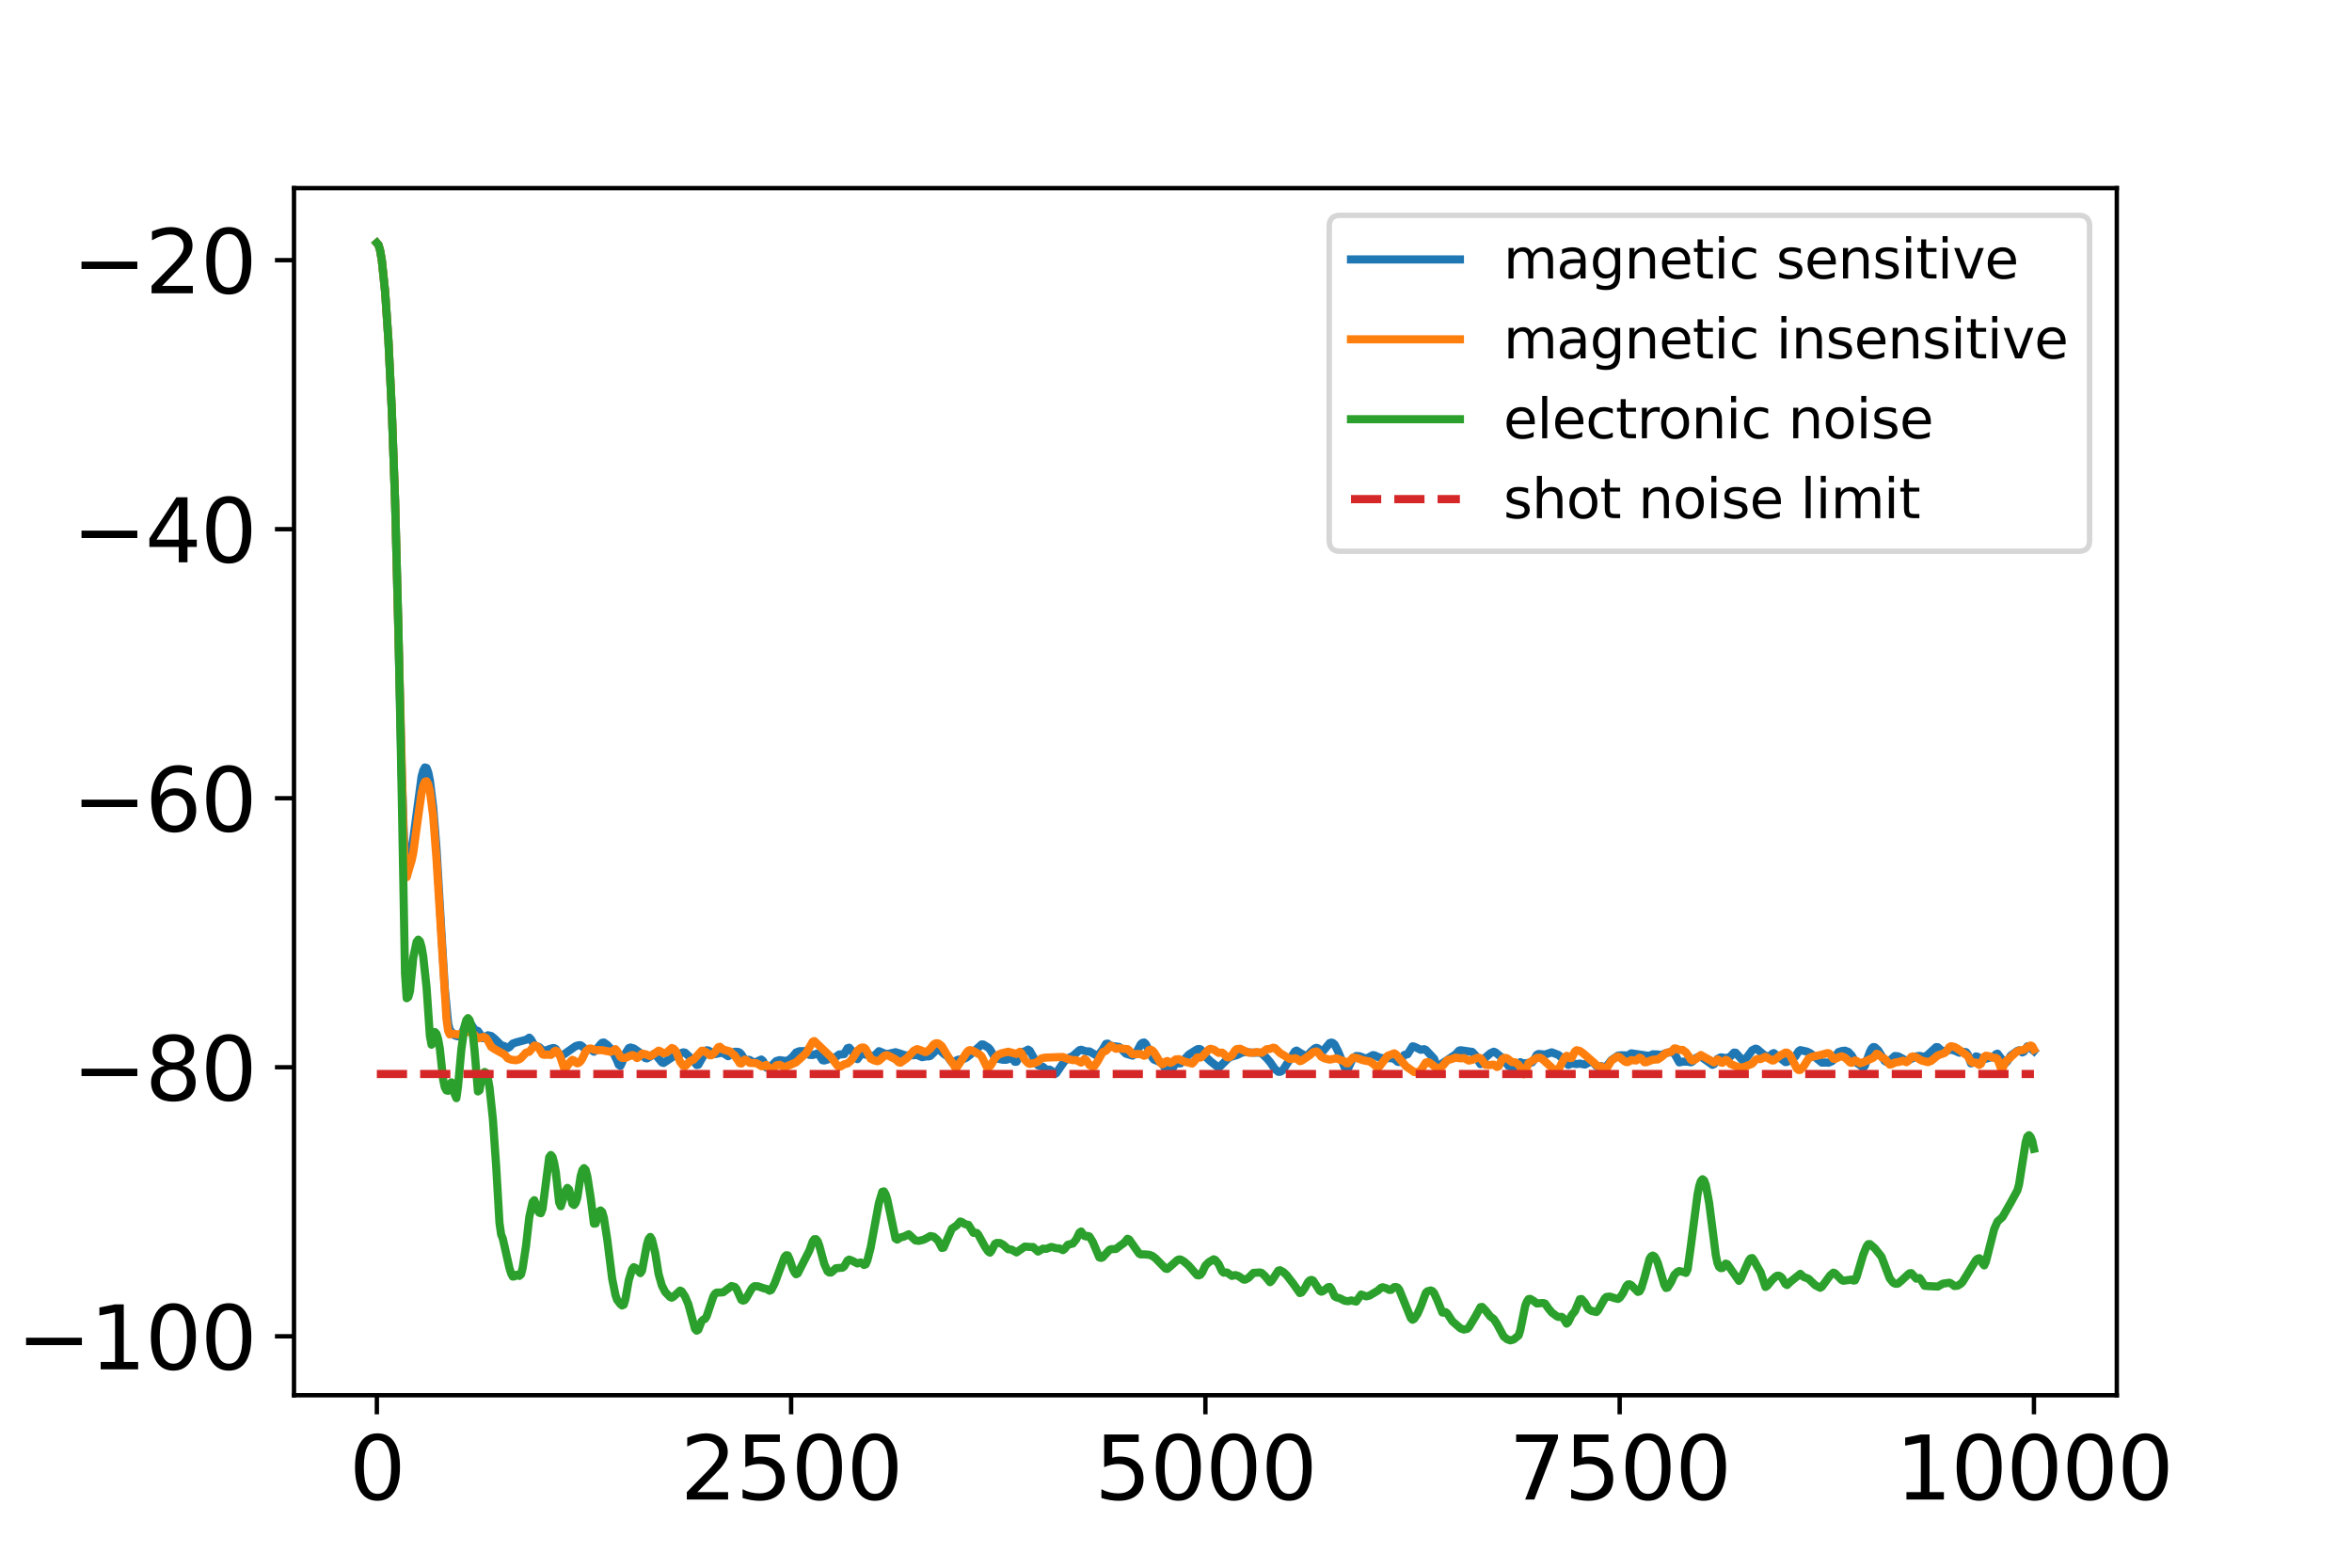 <?xml version="1.0" encoding="utf-8" standalone="no"?>
<!DOCTYPE svg PUBLIC "-//W3C//DTD SVG 1.1//EN"
  "http://www.w3.org/Graphics/SVG/1.1/DTD/svg11.dtd">
<svg xmlns:xlink="http://www.w3.org/1999/xlink" width="432pt" height="288pt" viewBox="0 0 432 288" xmlns="http://www.w3.org/2000/svg" version="1.1">
 <defs>
  <style type="text/css">*{stroke-linejoin: round; stroke-linecap: butt}</style>
 </defs>
 <g id="figure_1">
  <g id="patch_1">
   <path d="M 0 288 
L 432 288 
L 432 0 
L 0 0 
z
" style="fill: #ffffff"/>
  </g>
  <g id="axes_1">
   <g id="patch_2">
    <path d="M 54 256.32 
L 388.8 256.32 
L 388.8 34.56 
L 54 34.56 
z
" style="fill: #ffffff"/>
   </g>
   <g id="matplotlib.axis_1">
    <g id="xtick_1">
     <g id="line2d_1">
      <defs>
       <path id="mc8f19f4b83" d="M 0 0 
L 0 3.5 
" style="stroke: #000000; stroke-width: 0.8"/>
      </defs>
      <g>
       <use xlink:href="#mc8f19f4b83" x="69.218" y="256.32" style="stroke: #000000; stroke-width: 0.8"/>
      </g>
     </g>
     <g id="text_1">
      <!-- 0 -->
      <g transform="translate(64.128 275.478)scale(0.16 -0.16)">
       <defs>
        <path id="DejaVuSans-30" d="M 2034 4250 
Q 1547 4250 1301 3770 
Q 1056 3291 1056 2328 
Q 1056 1369 1301 889 
Q 1547 409 2034 409 
Q 2525 409 2770 889 
Q 3016 1369 3016 2328 
Q 3016 3291 2770 3770 
Q 2525 4250 2034 4250 
z
M 2034 4750 
Q 2819 4750 3233 4129 
Q 3647 3509 3647 2328 
Q 3647 1150 3233 529 
Q 2819 -91 2034 -91 
Q 1250 -91 836 529 
Q 422 1150 422 2328 
Q 422 3509 836 4129 
Q 1250 4750 2034 4750 
z
" transform="scale(0.016)"/>
       </defs>
       <use xlink:href="#DejaVuSans-30"/>
      </g>
     </g>
    </g>
    <g id="xtick_2">
     <g id="line2d_2">
      <g>
       <use xlink:href="#mc8f19f4b83" x="145.309" y="256.32" style="stroke: #000000; stroke-width: 0.8"/>
      </g>
     </g>
     <g id="text_2">
      <!-- 2500 -->
      <g transform="translate(124.949 275.478)scale(0.16 -0.16)">
       <defs>
        <path id="DejaVuSans-32" d="M 1228 531 
L 3431 531 
L 3431 0 
L 469 0 
L 469 531 
Q 828 903 1448 1529 
Q 2069 2156 2228 2338 
Q 2531 2678 2651 2914 
Q 2772 3150 2772 3378 
Q 2772 3750 2511 3984 
Q 2250 4219 1831 4219 
Q 1534 4219 1204 4116 
Q 875 4013 500 3803 
L 500 4441 
Q 881 4594 1212 4672 
Q 1544 4750 1819 4750 
Q 2544 4750 2975 4387 
Q 3406 4025 3406 3419 
Q 3406 3131 3298 2873 
Q 3191 2616 2906 2266 
Q 2828 2175 2409 1742 
Q 1991 1309 1228 531 
z
" transform="scale(0.016)"/>
        <path id="DejaVuSans-35" d="M 691 4666 
L 3169 4666 
L 3169 4134 
L 1269 4134 
L 1269 2991 
Q 1406 3038 1543 3061 
Q 1681 3084 1819 3084 
Q 2600 3084 3056 2656 
Q 3513 2228 3513 1497 
Q 3513 744 3044 326 
Q 2575 -91 1722 -91 
Q 1428 -91 1123 -41 
Q 819 9 494 109 
L 494 744 
Q 775 591 1075 516 
Q 1375 441 1709 441 
Q 2250 441 2565 725 
Q 2881 1009 2881 1497 
Q 2881 1984 2565 2268 
Q 2250 2553 1709 2553 
Q 1456 2553 1204 2497 
Q 953 2441 691 2322 
L 691 4666 
z
" transform="scale(0.016)"/>
       </defs>
       <use xlink:href="#DejaVuSans-32"/>
       <use xlink:href="#DejaVuSans-35" x="63.623"/>
       <use xlink:href="#DejaVuSans-30" x="127.246"/>
       <use xlink:href="#DejaVuSans-30" x="190.869"/>
      </g>
     </g>
    </g>
    <g id="xtick_3">
     <g id="line2d_3">
      <g>
       <use xlink:href="#mc8f19f4b83" x="221.4" y="256.32" style="stroke: #000000; stroke-width: 0.8"/>
      </g>
     </g>
     <g id="text_3">
      <!-- 5000 -->
      <g transform="translate(201.04 275.478)scale(0.16 -0.16)">
       <use xlink:href="#DejaVuSans-35"/>
       <use xlink:href="#DejaVuSans-30" x="63.623"/>
       <use xlink:href="#DejaVuSans-30" x="127.246"/>
       <use xlink:href="#DejaVuSans-30" x="190.869"/>
      </g>
     </g>
    </g>
    <g id="xtick_4">
     <g id="line2d_4">
      <g>
       <use xlink:href="#mc8f19f4b83" x="297.491" y="256.32" style="stroke: #000000; stroke-width: 0.8"/>
      </g>
     </g>
     <g id="text_4">
      <!-- 7500 -->
      <g transform="translate(277.131 275.478)scale(0.16 -0.16)">
       <defs>
        <path id="DejaVuSans-37" d="M 525 4666 
L 3525 4666 
L 3525 4397 
L 1831 0 
L 1172 0 
L 2766 4134 
L 525 4134 
L 525 4666 
z
" transform="scale(0.016)"/>
       </defs>
       <use xlink:href="#DejaVuSans-37"/>
       <use xlink:href="#DejaVuSans-35" x="63.623"/>
       <use xlink:href="#DejaVuSans-30" x="127.246"/>
       <use xlink:href="#DejaVuSans-30" x="190.869"/>
      </g>
     </g>
    </g>
    <g id="xtick_5">
     <g id="line2d_5">
      <g>
       <use xlink:href="#mc8f19f4b83" x="373.582" y="256.32" style="stroke: #000000; stroke-width: 0.8"/>
      </g>
     </g>
     <g id="text_5">
      <!-- 10000 -->
      <g transform="translate(348.132 275.478)scale(0.16 -0.16)">
       <defs>
        <path id="DejaVuSans-31" d="M 794 531 
L 1825 531 
L 1825 4091 
L 703 3866 
L 703 4441 
L 1819 4666 
L 2450 4666 
L 2450 531 
L 3481 531 
L 3481 0 
L 794 0 
L 794 531 
z
" transform="scale(0.016)"/>
       </defs>
       <use xlink:href="#DejaVuSans-31"/>
       <use xlink:href="#DejaVuSans-30" x="63.623"/>
       <use xlink:href="#DejaVuSans-30" x="127.246"/>
       <use xlink:href="#DejaVuSans-30" x="190.869"/>
       <use xlink:href="#DejaVuSans-30" x="254.492"/>
      </g>
     </g>
    </g>
   </g>
   <g id="matplotlib.axis_2">
    <g id="ytick_1">
     <g id="line2d_6">
      <defs>
       <path id="m1d56a34b18" d="M 0 0 
L -3.5 0 
" style="stroke: #000000; stroke-width: 0.8"/>
      </defs>
      <g>
       <use xlink:href="#m1d56a34b18" x="54" y="245.489" style="stroke: #000000; stroke-width: 0.8"/>
      </g>
     </g>
     <g id="text_6">
      <!-- −100 -->
      <g transform="translate(3.053 251.568)scale(0.16 -0.16)">
       <defs>
        <path id="DejaVuSans-2212" d="M 678 2272 
L 4684 2272 
L 4684 1741 
L 678 1741 
L 678 2272 
z
" transform="scale(0.016)"/>
       </defs>
       <use xlink:href="#DejaVuSans-2212"/>
       <use xlink:href="#DejaVuSans-31" x="83.789"/>
       <use xlink:href="#DejaVuSans-30" x="147.412"/>
       <use xlink:href="#DejaVuSans-30" x="211.035"/>
      </g>
     </g>
    </g>
    <g id="ytick_2">
     <g id="line2d_7">
      <g>
       <use xlink:href="#m1d56a34b18" x="54" y="196.066" style="stroke: #000000; stroke-width: 0.8"/>
      </g>
     </g>
     <g id="text_7">
      <!-- −80 -->
      <g transform="translate(13.232 202.145)scale(0.16 -0.16)">
       <defs>
        <path id="DejaVuSans-38" d="M 2034 2216 
Q 1584 2216 1326 1975 
Q 1069 1734 1069 1313 
Q 1069 891 1326 650 
Q 1584 409 2034 409 
Q 2484 409 2743 651 
Q 3003 894 3003 1313 
Q 3003 1734 2745 1975 
Q 2488 2216 2034 2216 
z
M 1403 2484 
Q 997 2584 770 2862 
Q 544 3141 544 3541 
Q 544 4100 942 4425 
Q 1341 4750 2034 4750 
Q 2731 4750 3128 4425 
Q 3525 4100 3525 3541 
Q 3525 3141 3298 2862 
Q 3072 2584 2669 2484 
Q 3125 2378 3379 2068 
Q 3634 1759 3634 1313 
Q 3634 634 3220 271 
Q 2806 -91 2034 -91 
Q 1263 -91 848 271 
Q 434 634 434 1313 
Q 434 1759 690 2068 
Q 947 2378 1403 2484 
z
M 1172 3481 
Q 1172 3119 1398 2916 
Q 1625 2713 2034 2713 
Q 2441 2713 2670 2916 
Q 2900 3119 2900 3481 
Q 2900 3844 2670 4047 
Q 2441 4250 2034 4250 
Q 1625 4250 1398 4047 
Q 1172 3844 1172 3481 
z
" transform="scale(0.016)"/>
       </defs>
       <use xlink:href="#DejaVuSans-2212"/>
       <use xlink:href="#DejaVuSans-38" x="83.789"/>
       <use xlink:href="#DejaVuSans-30" x="147.412"/>
      </g>
     </g>
    </g>
    <g id="ytick_3">
     <g id="line2d_8">
      <g>
       <use xlink:href="#m1d56a34b18" x="54" y="146.642" style="stroke: #000000; stroke-width: 0.8"/>
      </g>
     </g>
     <g id="text_8">
      <!-- −60 -->
      <g transform="translate(13.232 152.721)scale(0.16 -0.16)">
       <defs>
        <path id="DejaVuSans-36" d="M 2113 2584 
Q 1688 2584 1439 2293 
Q 1191 2003 1191 1497 
Q 1191 994 1439 701 
Q 1688 409 2113 409 
Q 2538 409 2786 701 
Q 3034 994 3034 1497 
Q 3034 2003 2786 2293 
Q 2538 2584 2113 2584 
z
M 3366 4563 
L 3366 3988 
Q 3128 4100 2886 4159 
Q 2644 4219 2406 4219 
Q 1781 4219 1451 3797 
Q 1122 3375 1075 2522 
Q 1259 2794 1537 2939 
Q 1816 3084 2150 3084 
Q 2853 3084 3261 2657 
Q 3669 2231 3669 1497 
Q 3669 778 3244 343 
Q 2819 -91 2113 -91 
Q 1303 -91 875 529 
Q 447 1150 447 2328 
Q 447 3434 972 4092 
Q 1497 4750 2381 4750 
Q 2619 4750 2861 4703 
Q 3103 4656 3366 4563 
z
" transform="scale(0.016)"/>
       </defs>
       <use xlink:href="#DejaVuSans-2212"/>
       <use xlink:href="#DejaVuSans-36" x="83.789"/>
       <use xlink:href="#DejaVuSans-30" x="147.412"/>
      </g>
     </g>
    </g>
    <g id="ytick_4">
     <g id="line2d_9">
      <g>
       <use xlink:href="#m1d56a34b18" x="54" y="97.219" style="stroke: #000000; stroke-width: 0.8"/>
      </g>
     </g>
     <g id="text_9">
      <!-- −40 -->
      <g transform="translate(13.232 103.297)scale(0.16 -0.16)">
       <defs>
        <path id="DejaVuSans-34" d="M 2419 4116 
L 825 1625 
L 2419 1625 
L 2419 4116 
z
M 2253 4666 
L 3047 4666 
L 3047 1625 
L 3713 1625 
L 3713 1100 
L 3047 1100 
L 3047 0 
L 2419 0 
L 2419 1100 
L 313 1100 
L 313 1709 
L 2253 4666 
z
" transform="scale(0.016)"/>
       </defs>
       <use xlink:href="#DejaVuSans-2212"/>
       <use xlink:href="#DejaVuSans-34" x="83.789"/>
       <use xlink:href="#DejaVuSans-30" x="147.412"/>
      </g>
     </g>
    </g>
    <g id="ytick_5">
     <g id="line2d_10">
      <g>
       <use xlink:href="#m1d56a34b18" x="54" y="47.795" style="stroke: #000000; stroke-width: 0.8"/>
      </g>
     </g>
     <g id="text_10">
      <!-- −20 -->
      <g transform="translate(13.232 53.874)scale(0.16 -0.16)">
       <use xlink:href="#DejaVuSans-2212"/>
       <use xlink:href="#DejaVuSans-32" x="83.789"/>
       <use xlink:href="#DejaVuSans-30" x="147.412"/>
      </g>
     </g>
    </g>
   </g>
   <g id="line2d_11">
    <path d="M 69.218 44.64 
L 69.523 44.994 
L 69.827 46.057 
L 70.131 47.83 
L 70.74 53.632 
L 71.349 62.634 
L 71.957 75.195 
L 72.566 92.004 
L 73.175 116.365 
L 73.784 141.951 
L 74.392 159.609 
L 74.697 160.927 
L 75.914 154.073 
L 77.436 142.649 
L 77.74 141.548 
L 78.045 140.989 
L 78.349 141.088 
L 78.653 141.879 
L 78.958 143.351 
L 79.567 148.327 
L 80.175 155.906 
L 81.088 171.483 
L 81.697 181.539 
L 82.306 187.99 
L 82.61 189.212 
L 83.523 190.218 
L 84.132 190.391 
L 84.436 190.361 
L 84.741 190.028 
L 85.654 188.01 
L 85.958 187.736 
L 86.263 187.749 
L 87.176 189.179 
L 87.784 189.408 
L 88.697 190.719 
L 89.611 190.19 
L 90.219 190.322 
L 90.828 190.804 
L 92.045 192.015 
L 92.654 192.197 
L 93.263 192.528 
L 93.567 192.366 
L 94.176 191.719 
L 94.785 191.501 
L 96.611 191.023 
L 97.22 190.63 
L 97.524 190.952 
L 98.133 192.028 
L 99.046 192.366 
L 99.655 192.937 
L 100.263 192.982 
L 100.872 192.75 
L 101.481 192.553 
L 101.785 192.549 
L 102.089 192.721 
L 102.698 193.734 
L 103.003 193.918 
L 103.611 193.682 
L 104.524 193.026 
L 105.742 192.177 
L 106.351 192.008 
L 106.655 192.035 
L 106.959 192.233 
L 107.568 192.887 
L 108.481 192.801 
L 109.09 193.204 
L 109.394 193.008 
L 110.307 191.846 
L 110.612 191.564 
L 110.916 191.526 
L 111.525 191.96 
L 112.133 192.615 
L 112.742 193.582 
L 113.351 194.863 
L 113.655 195.621 
L 113.96 195.808 
L 114.264 195.158 
L 114.873 193.558 
L 115.481 192.559 
L 115.786 192.437 
L 116.395 192.603 
L 117.916 193.645 
L 118.525 194.374 
L 118.829 194.442 
L 119.438 194.108 
L 120.047 193.644 
L 120.351 193.701 
L 121.569 195.172 
L 121.873 195.281 
L 123.699 194.064 
L 124.308 193.881 
L 125.221 193.424 
L 125.525 193.329 
L 125.83 193.392 
L 127.352 194.827 
L 127.96 195.646 
L 128.265 195.602 
L 128.873 194.538 
L 129.787 192.949 
L 130.091 192.987 
L 131.308 193.657 
L 132.526 193.399 
L 132.83 193.46 
L 133.743 194.032 
L 134.961 193.223 
L 135.569 193.243 
L 135.874 193.392 
L 136.178 193.716 
L 136.787 194.699 
L 137.091 194.78 
L 137.396 194.693 
L 137.7 194.726 
L 138.309 195.13 
L 138.917 195.087 
L 139.526 194.788 
L 139.831 194.649 
L 140.135 194.9 
L 140.744 196.121 
L 141.048 196.214 
L 141.657 195.843 
L 142.57 194.935 
L 143.179 194.761 
L 144.396 194.923 
L 145.005 194.649 
L 145.613 194.1 
L 146.222 193.355 
L 146.831 193.118 
L 147.744 193.099 
L 148.048 193.255 
L 148.657 193.784 
L 149.266 193.82 
L 150.179 193.525 
L 150.483 193.835 
L 151.092 194.777 
L 151.396 194.82 
L 153.527 194.173 
L 154.136 193.725 
L 155.049 193.653 
L 155.657 192.568 
L 155.962 192.473 
L 156.571 193.152 
L 157.179 194.396 
L 157.484 194.572 
L 158.092 193.716 
L 158.397 193.631 
L 159.31 193.81 
L 159.919 193.898 
L 160.223 194.034 
L 160.527 194.039 
L 161.44 193.113 
L 162.658 193.62 
L 163.267 193.583 
L 164.484 193.306 
L 165.397 193.586 
L 166.31 193.887 
L 167.832 193.852 
L 168.441 193.806 
L 169.354 194.211 
L 170.267 194.044 
L 170.571 194.075 
L 170.876 193.979 
L 172.093 192.808 
L 172.397 192.746 
L 173.615 193.818 
L 173.919 193.911 
L 174.832 195.164 
L 176.05 194.67 
L 176.963 194.552 
L 177.572 194.259 
L 178.485 193.521 
L 180.311 191.872 
L 180.615 191.897 
L 181.528 192.461 
L 181.833 192.772 
L 182.746 194.314 
L 183.355 194.515 
L 184.268 194.694 
L 184.876 194.681 
L 185.789 194.345 
L 186.094 194.627 
L 186.398 195.062 
L 186.703 195.046 
L 187.616 193.271 
L 188.224 193.164 
L 188.833 192.824 
L 189.137 193.025 
L 190.659 195.71 
L 191.572 195.993 
L 192.181 196.547 
L 192.79 196.509 
L 193.094 196.677 
L 193.703 197.324 
L 194.007 197.155 
L 194.92 195.805 
L 195.529 194.939 
L 196.138 194.416 
L 197.051 193.994 
L 198.268 192.93 
L 198.573 192.848 
L 199.486 193.148 
L 200.095 193.156 
L 201.312 193.855 
L 201.616 193.851 
L 201.921 193.625 
L 202.529 192.822 
L 203.138 191.778 
L 203.443 191.717 
L 204.051 192.13 
L 204.964 192.253 
L 205.573 192.337 
L 206.791 193.559 
L 208.008 193.931 
L 208.312 193.756 
L 208.921 192.999 
L 209.53 191.834 
L 209.834 191.577 
L 210.139 191.52 
L 210.443 191.787 
L 211.66 194.303 
L 211.965 194.658 
L 212.878 195.032 
L 213.182 195.149 
L 213.487 195.39 
L 214.4 196.911 
L 214.704 196.934 
L 215.008 196.758 
L 215.313 196.344 
L 215.921 195.336 
L 216.835 195.351 
L 217.748 194.397 
L 218.356 193.739 
L 219.878 192.776 
L 220.183 192.708 
L 220.487 192.764 
L 220.791 193.059 
L 221.4 194.086 
L 222.313 194.948 
L 223.835 196.16 
L 224.444 195.564 
L 225.661 194.355 
L 226.27 194.093 
L 227.183 193.835 
L 228.096 193.39 
L 228.705 193.252 
L 229.922 193.378 
L 231.14 193.387 
L 231.444 193.391 
L 231.748 193.517 
L 232.661 194.393 
L 233.27 195.1 
L 234.183 196.416 
L 234.792 196.897 
L 235.096 196.908 
L 235.401 196.774 
L 235.705 196.493 
L 237.836 193.157 
L 238.14 193 
L 238.749 193.393 
L 239.662 193.925 
L 240.271 193.769 
L 240.879 193.131 
L 241.488 192.605 
L 241.792 192.495 
L 242.097 192.599 
L 242.705 193.25 
L 243.01 193.096 
L 244.227 191.624 
L 244.532 191.534 
L 244.836 191.622 
L 245.14 191.901 
L 245.749 193.1 
L 246.967 196.059 
L 247.271 196.448 
L 247.575 196.38 
L 248.488 194.378 
L 249.097 194 
L 249.706 194.038 
L 250.923 194.489 
L 251.836 194.012 
L 252.141 193.844 
L 252.445 193.866 
L 253.358 194.287 
L 253.967 194.399 
L 255.793 194.399 
L 256.402 194.777 
L 256.706 195.065 
L 257.011 195.097 
L 257.924 193.807 
L 258.532 193.674 
L 259.445 192.223 
L 259.75 192.271 
L 260.967 192.864 
L 261.576 192.741 
L 261.88 192.869 
L 263.402 194.492 
L 264.011 196.205 
L 264.315 196.232 
L 264.924 195.346 
L 267.359 193.706 
L 267.968 193.033 
L 268.272 192.941 
L 270.403 193.246 
L 271.011 193.888 
L 271.62 195.015 
L 271.924 195.49 
L 272.229 195.337 
L 272.837 194.275 
L 273.751 193.496 
L 274.359 193.215 
L 274.664 193.33 
L 275.881 194.316 
L 277.099 195.852 
L 278.012 196.134 
L 278.316 196.086 
L 279.229 195.132 
L 279.838 195.367 
L 281.36 195.192 
L 281.664 194.874 
L 282.273 193.784 
L 282.577 193.63 
L 283.49 193.705 
L 283.795 193.735 
L 285.012 193.324 
L 286.229 193.792 
L 286.838 194.313 
L 288.056 195.632 
L 288.664 195.37 
L 289.577 195.474 
L 290.186 195.392 
L 291.099 195.572 
L 292.012 195.101 
L 292.317 195.08 
L 292.621 195.191 
L 293.23 195.855 
L 293.534 195.961 
L 294.143 195.862 
L 294.752 196.08 
L 295.056 195.93 
L 295.969 194.756 
L 297.187 193.927 
L 297.795 193.863 
L 299.013 193.901 
L 299.621 193.51 
L 300.23 193.599 
L 301.448 193.777 
L 302.361 193.914 
L 302.969 193.965 
L 303.578 193.69 
L 304.491 193.714 
L 305.1 193.834 
L 305.709 193.576 
L 306.317 193.355 
L 306.926 193.32 
L 307.231 193.352 
L 307.535 193.539 
L 308.448 195.177 
L 309.057 195.038 
L 309.97 195.038 
L 310.579 195.154 
L 310.883 195.009 
L 311.492 194.371 
L 312.1 194.082 
L 312.405 194.101 
L 313.318 194.753 
L 314.535 195.625 
L 314.84 195.472 
L 315.448 194.539 
L 316.057 194.245 
L 316.666 194.32 
L 316.97 194.404 
L 317.579 194.233 
L 317.883 194.043 
L 318.492 193.371 
L 318.796 193.396 
L 320.014 194.757 
L 320.318 194.797 
L 320.927 194.155 
L 321.84 192.943 
L 322.449 192.644 
L 322.753 192.734 
L 323.971 193.775 
L 324.579 194.06 
L 324.884 194.092 
L 325.188 193.92 
L 325.492 193.601 
L 325.797 193.468 
L 326.405 193.927 
L 327.927 195.121 
L 328.232 195.077 
L 328.84 194.382 
L 329.753 194.092 
L 330.362 193.117 
L 330.667 192.92 
L 331.884 193.187 
L 332.493 193.484 
L 333.406 194.212 
L 334.623 195.207 
L 335.536 195.198 
L 335.841 195.234 
L 336.449 194.983 
L 336.754 194.708 
L 337.667 193.292 
L 338.276 193.087 
L 338.884 193.019 
L 339.493 193.254 
L 340.102 193.908 
L 340.711 194.992 
L 341.319 195.46 
L 341.624 195.645 
L 342.232 196.166 
L 342.537 195.76 
L 343.45 193.241 
L 343.754 192.645 
L 344.059 192.359 
L 344.363 192.391 
L 344.972 192.951 
L 346.189 194.917 
L 346.493 195.089 
L 347.102 194.857 
L 348.015 194.001 
L 348.624 194.049 
L 350.146 194.863 
L 350.755 194.671 
L 351.972 194.058 
L 352.581 193.98 
L 353.494 194.172 
L 354.103 193.763 
L 355.624 192.366 
L 355.929 192.385 
L 356.537 192.951 
L 357.146 193.106 
L 357.755 192.971 
L 358.364 192.84 
L 358.972 192.99 
L 359.885 193.393 
L 360.494 193.216 
L 361.103 193.292 
L 361.407 193.665 
L 362.016 195.352 
L 362.32 195.271 
L 362.929 194.075 
L 363.233 194.142 
L 363.842 194.514 
L 364.451 194.584 
L 366.277 194.071 
L 366.581 193.686 
L 366.886 193.567 
L 368.103 195.174 
L 368.408 195.253 
L 368.712 194.922 
L 369.321 193.933 
L 370.538 193.056 
L 370.843 192.952 
L 371.451 193.341 
L 371.756 193.178 
L 372.364 192.24 
L 372.669 192.301 
L 373.582 193.085 
L 373.582 193.085 
" clip-path="url(#p09c3fbe8e2)" style="fill: none; stroke: #1f77b4; stroke-width: 1.5; stroke-linecap: square"/>
   </g>
   <g id="line2d_12">
    <path d="M 69.218 44.642 
L 69.523 44.995 
L 69.827 46.057 
L 70.131 47.829 
L 70.74 53.629 
L 71.349 62.626 
L 71.957 75.179 
L 72.566 91.98 
L 73.175 116.145 
L 74.088 152.334 
L 74.392 159.481 
L 74.697 161.143 
L 75.305 159.061 
L 75.61 158.076 
L 75.914 156.635 
L 76.827 149.871 
L 77.436 145.645 
L 77.74 144.368 
L 78.045 143.63 
L 78.349 143.529 
L 78.653 144.069 
L 78.958 145.283 
L 79.567 149.947 
L 80.175 157.839 
L 82.001 187.112 
L 82.306 189.365 
L 82.61 190.04 
L 82.915 189.883 
L 84.132 190.058 
L 85.045 189.751 
L 85.654 189.571 
L 86.263 189.614 
L 86.871 189.886 
L 87.784 190.754 
L 88.089 190.717 
L 88.697 190.495 
L 89.002 190.548 
L 89.306 190.737 
L 89.611 191.179 
L 90.219 192.325 
L 90.828 192.727 
L 92.654 193.733 
L 93.263 194.421 
L 93.872 194.668 
L 94.785 194.781 
L 95.393 194.593 
L 95.698 194.389 
L 96.611 193.386 
L 97.22 193.227 
L 98.133 192.091 
L 98.437 192.109 
L 98.741 192.307 
L 99.046 192.668 
L 99.655 193.69 
L 99.959 193.793 
L 100.568 193.733 
L 101.176 193.805 
L 101.481 193.556 
L 101.785 193.154 
L 102.089 193.014 
L 102.394 193.214 
L 102.698 193.651 
L 103.003 194.385 
L 103.611 196.248 
L 103.916 196.191 
L 104.829 194.972 
L 105.133 194.711 
L 105.437 194.829 
L 105.742 195.188 
L 106.046 195.344 
L 106.351 195.225 
L 106.655 194.943 
L 106.959 194.464 
L 107.568 193.171 
L 108.177 192.655 
L 108.481 192.605 
L 109.394 192.907 
L 110.612 192.932 
L 112.133 193.229 
L 112.438 193.129 
L 113.047 192.733 
L 113.351 193.088 
L 113.96 194.171 
L 114.264 194.341 
L 114.873 194.344 
L 116.09 193.826 
L 116.395 193.89 
L 117.003 194.376 
L 117.308 194.188 
L 117.916 193.556 
L 118.525 193.661 
L 119.438 194.017 
L 120.047 193.656 
L 120.96 193.017 
L 121.264 193.124 
L 121.873 193.51 
L 122.482 193.334 
L 123.395 192.531 
L 123.699 192.638 
L 124.004 192.95 
L 124.308 193.478 
L 124.917 195.064 
L 125.525 195.849 
L 125.83 195.891 
L 126.743 194.937 
L 127.352 194.7 
L 128.873 193.039 
L 129.178 193.033 
L 129.787 193.351 
L 130.395 193.874 
L 130.7 193.843 
L 131.308 193.296 
L 131.917 192.399 
L 132.221 192.299 
L 132.83 192.82 
L 134.048 193.141 
L 134.961 193.948 
L 135.569 194.839 
L 135.874 195.326 
L 136.178 195.383 
L 136.787 194.663 
L 137.091 194.779 
L 137.7 195.258 
L 138.917 195.323 
L 139.526 195.65 
L 139.831 195.868 
L 140.135 195.891 
L 140.744 195.634 
L 141.657 196.707 
L 142.57 195.733 
L 143.179 195.613 
L 144.092 196.084 
L 146.222 195.159 
L 148.048 193.496 
L 149.266 191.38 
L 149.57 191.258 
L 152.614 194.172 
L 153.831 195.806 
L 154.136 195.956 
L 154.44 195.907 
L 155.049 195.524 
L 155.657 195.374 
L 156.266 194.889 
L 156.875 194.012 
L 157.484 193.014 
L 158.092 192.512 
L 158.397 192.428 
L 158.701 192.462 
L 159.005 192.723 
L 159.919 194.487 
L 160.527 194.79 
L 161.136 194.961 
L 161.44 194.861 
L 162.353 194.043 
L 162.658 193.874 
L 162.962 193.834 
L 164.484 194.606 
L 165.093 195.166 
L 165.397 195.225 
L 166.615 194.368 
L 167.223 193.705 
L 167.832 193.031 
L 168.441 192.734 
L 169.049 192.917 
L 169.963 193.291 
L 170.267 193.186 
L 170.876 192.666 
L 171.484 191.883 
L 171.789 191.694 
L 172.093 191.646 
L 172.397 191.718 
L 173.006 192.214 
L 173.615 193.243 
L 174.224 194.29 
L 174.832 195.095 
L 175.441 196.109 
L 175.745 196.086 
L 176.659 194.712 
L 177.572 193.326 
L 177.876 193.011 
L 178.18 192.915 
L 178.789 193.089 
L 180.007 193.786 
L 180.311 194.098 
L 181.224 195.967 
L 181.528 196.041 
L 181.833 195.892 
L 182.137 195.478 
L 182.746 194.359 
L 183.355 193.754 
L 183.963 193.503 
L 185.181 193.214 
L 186.703 193.618 
L 187.311 193.226 
L 187.616 193.516 
L 188.224 194.693 
L 188.833 195.314 
L 189.137 195.442 
L 190.051 195.292 
L 190.659 195.023 
L 191.268 194.447 
L 191.877 194.3 
L 195.225 194.175 
L 196.138 194.541 
L 197.051 194.761 
L 197.66 194.751 
L 198.573 195.206 
L 199.181 194.545 
L 199.486 194.727 
L 200.095 195.637 
L 200.703 195.996 
L 201.008 195.854 
L 201.616 194.955 
L 202.529 193.297 
L 203.138 193.053 
L 204.051 192.092 
L 204.964 192.669 
L 205.573 192.577 
L 206.791 192.723 
L 207.095 192.725 
L 207.399 192.97 
L 208.008 193.648 
L 209.53 193.645 
L 210.139 193.956 
L 210.443 193.845 
L 211.052 192.909 
L 211.356 192.836 
L 211.66 192.996 
L 211.965 193.305 
L 213.182 195.293 
L 213.487 195.514 
L 213.791 195.356 
L 214.095 195.023 
L 214.4 194.919 
L 215.008 195.251 
L 215.313 195.118 
L 215.921 194.631 
L 216.53 194.579 
L 217.139 194.853 
L 217.748 195.096 
L 218.356 195.217 
L 218.965 195.388 
L 219.269 195.098 
L 219.878 194.271 
L 220.487 194.292 
L 220.791 194.108 
L 222.009 192.804 
L 222.313 192.673 
L 222.922 192.819 
L 223.835 193.429 
L 224.444 193.372 
L 224.748 193.565 
L 225.357 194.216 
L 225.661 194.249 
L 225.965 194.134 
L 226.27 193.867 
L 226.879 192.933 
L 227.183 192.721 
L 227.792 192.67 
L 229.313 193.383 
L 230.227 193.393 
L 230.835 193.27 
L 231.748 193.419 
L 232.661 192.749 
L 233.27 192.698 
L 233.879 192.457 
L 234.183 192.547 
L 235.096 193.437 
L 236.923 194.545 
L 237.531 194.485 
L 237.836 194.402 
L 238.14 194.479 
L 238.749 194.95 
L 239.053 194.869 
L 239.966 194.268 
L 240.575 193.849 
L 241.184 193.306 
L 241.792 193.165 
L 242.097 193.343 
L 242.705 194.142 
L 243.314 194.445 
L 244.227 194.663 
L 245.445 194.426 
L 246.967 195.003 
L 247.271 195.323 
L 247.575 195.346 
L 248.488 194.307 
L 249.097 194.335 
L 250.315 194.764 
L 250.923 194.893 
L 251.532 194.983 
L 252.141 195.375 
L 253.054 196.161 
L 253.358 195.924 
L 254.88 193.962 
L 256.097 193.507 
L 256.402 193.7 
L 258.228 195.879 
L 259.75 196.941 
L 260.359 196.939 
L 260.663 196.843 
L 260.967 196.598 
L 261.88 195.207 
L 262.185 195.125 
L 262.489 195.168 
L 263.098 195.61 
L 264.011 196.321 
L 264.315 196.303 
L 264.924 195.866 
L 265.837 194.771 
L 266.75 194.514 
L 267.359 194.288 
L 268.272 194.429 
L 268.881 194.375 
L 269.794 194.846 
L 270.403 194.712 
L 271.316 194.334 
L 271.62 194.312 
L 271.924 194.408 
L 272.229 194.749 
L 272.837 195.62 
L 273.446 195.666 
L 274.359 195.583 
L 274.968 196.021 
L 275.272 195.874 
L 275.881 194.641 
L 276.185 194.389 
L 276.49 194.339 
L 276.794 194.413 
L 277.707 195.108 
L 278.316 195.165 
L 278.925 195.61 
L 279.229 196.057 
L 279.838 197.353 
L 280.142 196.958 
L 280.751 195.312 
L 282.273 194.344 
L 282.881 194.319 
L 283.186 194.47 
L 285.316 196.405 
L 285.925 196.645 
L 286.229 196.494 
L 287.447 194.198 
L 287.751 193.963 
L 288.056 194.063 
L 288.36 194.373 
L 288.664 194.355 
L 289.273 193.175 
L 289.577 192.939 
L 290.186 193.08 
L 290.795 193.508 
L 292.925 195.366 
L 293.23 195.708 
L 293.534 195.864 
L 294.143 195.926 
L 294.752 196.468 
L 295.056 196.344 
L 295.969 194.857 
L 296.882 194.195 
L 297.187 194.114 
L 297.491 194.229 
L 298.404 194.984 
L 298.708 195.114 
L 299.013 195.101 
L 299.621 194.752 
L 300.535 194.821 
L 301.143 194.304 
L 301.448 194.442 
L 302.056 195.153 
L 302.361 195.141 
L 303.578 194.684 
L 304.491 194.625 
L 305.1 194.217 
L 306.013 193.443 
L 306.926 193.249 
L 307.535 192.605 
L 307.839 192.622 
L 308.448 192.886 
L 309.057 192.881 
L 309.665 193.33 
L 310.274 194.178 
L 310.579 194.661 
L 310.883 194.843 
L 311.492 194.561 
L 312.405 193.822 
L 313.013 194.17 
L 314.84 195.186 
L 315.448 194.64 
L 315.753 194.821 
L 316.057 195.159 
L 316.361 195.243 
L 316.97 194.703 
L 317.275 194.823 
L 317.883 195.48 
L 319.101 195.976 
L 319.709 196.097 
L 320.318 196.037 
L 321.84 195.405 
L 322.449 194.7 
L 322.753 194.543 
L 323.362 194.565 
L 324.275 194.134 
L 325.492 194.815 
L 325.797 194.802 
L 327.014 193.866 
L 327.623 193.559 
L 327.927 193.37 
L 328.232 193.383 
L 328.536 193.595 
L 328.84 193.968 
L 330.058 196.335 
L 330.362 196.569 
L 330.667 196.555 
L 331.275 195.918 
L 332.188 194.441 
L 332.797 194.146 
L 334.623 193.754 
L 335.536 193.491 
L 335.841 193.488 
L 336.145 193.67 
L 336.754 194.499 
L 337.058 194.532 
L 337.971 194.108 
L 338.276 194.054 
L 338.884 194.305 
L 339.493 194.857 
L 339.797 195.183 
L 340.102 195.257 
L 340.711 194.81 
L 341.015 194.918 
L 341.624 195.326 
L 342.232 195.157 
L 344.059 194.321 
L 344.667 193.597 
L 344.972 193.669 
L 345.58 194.216 
L 346.189 194.515 
L 347.102 195.586 
L 347.407 195.526 
L 348.015 195.214 
L 348.928 195.059 
L 349.537 194.863 
L 350.146 195.136 
L 350.45 194.94 
L 351.059 194.154 
L 351.363 194.074 
L 351.972 194.238 
L 352.885 194.807 
L 354.103 195.132 
L 354.711 194.896 
L 355.32 194.391 
L 355.929 193.892 
L 357.146 193.456 
L 357.451 193.2 
L 358.059 192.354 
L 358.364 192.198 
L 358.972 192.322 
L 359.581 192.667 
L 361.407 194.004 
L 362.016 195.019 
L 362.32 195.21 
L 362.929 195.208 
L 363.538 195.649 
L 363.842 195.421 
L 364.451 194.127 
L 364.755 193.944 
L 365.364 194.04 
L 366.277 194.368 
L 366.581 194.33 
L 366.886 194.545 
L 367.495 196.214 
L 367.799 196.298 
L 368.408 194.972 
L 369.016 194.476 
L 369.625 193.911 
L 370.234 193.35 
L 370.843 193.003 
L 371.756 192.859 
L 372.669 192.204 
L 372.973 192.065 
L 373.277 192.22 
L 373.582 192.8 
L 373.582 192.8 
" clip-path="url(#p09c3fbe8e2)" style="fill: none; stroke: #ff7f0e; stroke-width: 1.5; stroke-linecap: square"/>
   </g>
   <g id="line2d_13">
    <path d="M 69.218 44.642 
L 69.523 44.997 
L 69.827 46.059 
L 70.131 47.832 
L 70.74 53.634 
L 71.349 62.635 
L 71.957 75.196 
L 72.566 92.009 
L 73.175 115.214 
L 73.784 145.91 
L 74.392 178.819 
L 74.697 183.382 
L 75.001 183.153 
L 75.305 182.055 
L 75.914 175.878 
L 76.523 173.016 
L 76.827 172.617 
L 77.132 172.94 
L 77.436 173.977 
L 77.74 175.762 
L 78.349 181.409 
L 78.958 190.299 
L 79.262 191.921 
L 79.871 189.597 
L 80.175 189.923 
L 80.48 190.912 
L 80.784 192.63 
L 81.393 198.319 
L 81.697 199.765 
L 82.001 200.319 
L 82.306 200.388 
L 82.915 198.839 
L 83.219 199.234 
L 83.523 201.017 
L 83.828 201.742 
L 84.132 199.523 
L 84.741 192.765 
L 85.349 188.462 
L 85.654 187.397 
L 85.958 187.044 
L 86.263 187.408 
L 86.567 188.482 
L 86.871 190.286 
L 87.176 193.149 
L 87.784 200.505 
L 88.089 200.287 
L 88.393 198.428 
L 88.697 197.344 
L 89.002 196.935 
L 89.306 197.105 
L 89.611 198.097 
L 89.915 199.81 
L 90.524 205.552 
L 91.132 214.222 
L 91.741 224.681 
L 92.045 226.782 
L 92.35 227.541 
L 92.959 230.25 
L 93.567 232.939 
L 93.872 233.935 
L 94.176 234.516 
L 94.48 234.487 
L 94.785 234.203 
L 95.089 234.178 
L 95.393 234.395 
L 95.698 234.114 
L 96.002 232.904 
L 96.611 228.929 
L 97.22 223.562 
L 97.828 220.834 
L 98.133 220.489 
L 98.437 221.264 
L 98.741 222.356 
L 99.046 222.788 
L 99.35 222.881 
L 99.655 222.057 
L 100.872 212.611 
L 101.176 212.186 
L 101.481 212.539 
L 101.785 213.652 
L 102.089 215.342 
L 102.698 220.911 
L 103.003 221.605 
L 103.916 218.736 
L 104.22 218.232 
L 104.524 218.525 
L 105.133 221.142 
L 105.437 221.368 
L 105.742 220.977 
L 106.046 220.008 
L 106.655 216.037 
L 106.959 214.977 
L 107.264 214.6 
L 107.568 214.91 
L 107.872 216.085 
L 108.481 219.98 
L 109.09 224.796 
L 109.394 224.773 
L 110.003 222.575 
L 110.307 222.373 
L 110.612 222.662 
L 110.916 223.723 
L 111.525 227.635 
L 112.438 234.917 
L 113.047 237.93 
L 113.351 238.811 
L 113.96 239.585 
L 114.264 239.828 
L 114.568 239.689 
L 114.873 238.68 
L 115.481 235.218 
L 116.09 233.204 
L 116.395 232.797 
L 116.699 232.919 
L 117.612 233.89 
L 117.916 233.456 
L 118.829 228.602 
L 119.134 227.61 
L 119.438 227.237 
L 119.743 227.709 
L 120.351 230.203 
L 120.96 234.033 
L 121.569 236.165 
L 122.177 237.353 
L 123.091 238.291 
L 123.395 238.396 
L 123.699 238.225 
L 124.917 237.091 
L 125.221 237.25 
L 125.83 238.184 
L 126.439 239.628 
L 127.656 244.13 
L 127.96 244.455 
L 128.265 244.281 
L 128.873 242.721 
L 129.178 242.429 
L 129.482 242.303 
L 129.787 241.828 
L 131.004 238.211 
L 131.308 237.688 
L 131.613 237.469 
L 132.526 237.433 
L 132.83 237.405 
L 134.352 236.26 
L 134.961 236.422 
L 135.265 236.769 
L 136.178 238.802 
L 136.483 238.939 
L 136.787 238.84 
L 137.091 238.448 
L 138.004 236.84 
L 138.309 236.461 
L 138.613 236.281 
L 139.222 236.309 
L 140.439 236.723 
L 140.744 236.76 
L 141.352 237.114 
L 141.657 236.983 
L 142.265 235.812 
L 144.092 230.94 
L 144.396 230.607 
L 144.7 230.63 
L 145.005 231.271 
L 145.613 233.062 
L 145.918 233.712 
L 146.222 234.095 
L 146.527 233.937 
L 148.657 229.749 
L 149.266 228.073 
L 149.57 227.66 
L 149.875 227.651 
L 150.179 228.006 
L 150.483 228.833 
L 151.396 232.209 
L 152.005 233.552 
L 152.309 233.77 
L 152.614 233.788 
L 152.918 233.567 
L 153.527 232.992 
L 154.744 232.885 
L 155.049 232.656 
L 155.657 231.588 
L 155.962 231.394 
L 156.571 231.636 
L 157.484 232.111 
L 158.092 231.918 
L 158.397 232.09 
L 158.701 232.392 
L 159.005 232.264 
L 159.31 231.572 
L 159.919 229.175 
L 161.44 220.958 
L 162.049 218.945 
L 162.353 218.873 
L 162.658 219.388 
L 162.962 220.325 
L 164.484 227.541 
L 164.788 227.733 
L 165.397 227.338 
L 166.006 227.181 
L 166.919 226.747 
L 168.136 227.876 
L 168.745 227.965 
L 169.658 227.743 
L 170.267 227.426 
L 170.876 227.077 
L 171.484 227.189 
L 172.093 227.707 
L 172.397 228.091 
L 173.006 229.263 
L 173.311 229.203 
L 174.832 225.729 
L 175.745 225.102 
L 176.354 224.404 
L 176.659 224.501 
L 177.267 224.893 
L 177.876 225.021 
L 178.789 226.48 
L 179.398 226.495 
L 179.702 226.843 
L 180.92 229.054 
L 181.528 229.935 
L 181.833 230.12 
L 182.137 229.735 
L 182.746 228.519 
L 183.05 228.348 
L 183.659 228.353 
L 184.268 228.676 
L 185.181 229.493 
L 185.789 229.555 
L 186.703 230.079 
L 188.224 229.01 
L 189.442 229.097 
L 189.746 229.087 
L 190.659 229.921 
L 191.572 229.384 
L 192.181 229.427 
L 193.094 229.068 
L 194.007 229.314 
L 194.616 229.348 
L 195.225 229.665 
L 195.529 229.456 
L 196.138 228.669 
L 197.051 228.454 
L 197.66 227.706 
L 198.268 226.455 
L 198.573 226.238 
L 199.181 227.056 
L 199.486 227.149 
L 199.79 227.051 
L 200.095 227.148 
L 200.703 228.13 
L 201.921 231.003 
L 202.225 231.089 
L 202.529 230.982 
L 203.747 229.638 
L 204.051 229.492 
L 204.964 229.455 
L 205.877 228.75 
L 206.486 228.319 
L 207.095 227.571 
L 207.399 227.714 
L 209.225 230.294 
L 209.53 230.453 
L 210.139 230.439 
L 211.052 230.512 
L 211.66 230.728 
L 212.269 231.197 
L 214.095 233.061 
L 214.4 233.117 
L 215.008 232.605 
L 216.226 231.508 
L 216.53 231.377 
L 216.835 231.386 
L 217.443 231.727 
L 218.356 232.524 
L 219.269 233.576 
L 219.878 234.257 
L 220.183 234.306 
L 220.487 234.181 
L 220.791 233.787 
L 221.4 232.493 
L 222.009 231.887 
L 222.922 231.347 
L 223.226 231.478 
L 223.835 232.222 
L 224.444 233.527 
L 224.748 233.797 
L 225.357 233.764 
L 226.27 234.4 
L 226.879 234.241 
L 227.487 234.432 
L 228.096 234.846 
L 228.4 235.06 
L 228.705 235.088 
L 229.313 234.763 
L 230.227 233.84 
L 231.444 233.763 
L 231.748 233.863 
L 232.357 234.43 
L 233.27 235.553 
L 233.575 235.293 
L 234.792 233.427 
L 235.096 233.354 
L 235.705 233.676 
L 236.314 234.247 
L 237.531 235.825 
L 238.749 237.548 
L 239.053 237.458 
L 239.662 236.638 
L 240.271 235.508 
L 240.575 235.224 
L 240.879 235.127 
L 241.184 235.256 
L 242.401 237.133 
L 242.705 237.296 
L 243.01 237.188 
L 243.923 236.482 
L 244.227 236.427 
L 244.532 236.81 
L 245.14 238.148 
L 245.445 238.334 
L 246.053 238.498 
L 246.967 238.955 
L 247.575 239.05 
L 248.184 238.902 
L 249.097 239.111 
L 250.01 237.815 
L 250.923 238.152 
L 251.532 238.014 
L 253.054 237.114 
L 253.663 236.574 
L 253.967 236.478 
L 254.576 236.654 
L 255.184 236.971 
L 255.489 236.965 
L 256.097 236.452 
L 256.402 236.429 
L 256.706 236.551 
L 257.011 236.922 
L 259.141 242.161 
L 259.445 242.448 
L 259.75 242.27 
L 260.359 241.359 
L 260.967 239.977 
L 261.88 237.523 
L 262.185 237.222 
L 262.793 237.065 
L 263.098 237.195 
L 263.402 237.543 
L 264.011 238.87 
L 264.924 241.12 
L 265.228 241.155 
L 265.533 241.055 
L 265.837 241.312 
L 266.75 242.722 
L 268.272 244.045 
L 268.881 244.254 
L 269.489 244.126 
L 269.794 243.836 
L 271.011 241.822 
L 271.924 240.14 
L 272.229 240.096 
L 272.837 240.716 
L 273.751 241.88 
L 274.359 242.315 
L 274.968 243.244 
L 276.185 245.525 
L 276.794 246.014 
L 277.403 246.24 
L 278.012 246.078 
L 278.925 245.338 
L 279.229 244.399 
L 280.142 239.903 
L 280.447 239.126 
L 280.751 238.669 
L 281.055 238.614 
L 281.664 238.967 
L 282.273 239.462 
L 283.186 239.385 
L 283.49 239.383 
L 283.795 239.493 
L 284.403 240.364 
L 285.012 241.11 
L 285.925 241.796 
L 286.229 241.935 
L 286.838 241.92 
L 287.143 242.161 
L 287.751 243.164 
L 288.056 242.883 
L 288.664 241.615 
L 289.273 240.879 
L 290.186 238.679 
L 290.491 238.646 
L 291.099 239.324 
L 291.708 240.438 
L 292.317 240.829 
L 293.23 241.031 
L 293.534 240.704 
L 294.752 238.537 
L 295.056 238.267 
L 295.665 238.193 
L 296.578 238.481 
L 297.187 238.629 
L 297.491 238.432 
L 298.1 237.574 
L 298.708 236.286 
L 299.013 235.964 
L 299.317 235.942 
L 299.621 236.093 
L 300.839 237.33 
L 301.143 237.231 
L 301.448 236.692 
L 302.056 234.709 
L 302.969 231.28 
L 303.274 230.814 
L 303.578 230.663 
L 303.883 230.831 
L 304.187 231.305 
L 304.491 232.009 
L 305.709 236.075 
L 306.013 236.615 
L 306.317 236.525 
L 306.926 235.549 
L 307.535 234.2 
L 308.144 233.617 
L 308.448 233.509 
L 309.361 233.711 
L 309.665 233.85 
L 309.97 233.199 
L 310.579 228.77 
L 311.796 219.426 
L 312.1 217.902 
L 312.405 216.973 
L 312.709 216.639 
L 313.013 216.881 
L 313.318 217.711 
L 313.927 221.004 
L 315.144 230.567 
L 315.448 232.006 
L 315.753 232.75 
L 316.057 232.969 
L 316.361 232.946 
L 316.97 232.135 
L 317.275 232.252 
L 319.405 235.306 
L 319.709 234.986 
L 321.231 231.575 
L 321.536 231.184 
L 321.84 231.117 
L 322.144 231.517 
L 322.753 232.646 
L 323.362 233.697 
L 324.275 236.432 
L 324.579 236.246 
L 325.492 235.137 
L 326.101 234.551 
L 326.405 234.365 
L 326.71 234.354 
L 327.014 234.5 
L 327.319 234.774 
L 327.927 235.867 
L 328.232 236.071 
L 328.84 235.481 
L 330.667 234.017 
L 331.275 234.585 
L 332.188 234.93 
L 333.406 236.101 
L 334.319 236.578 
L 334.623 236.391 
L 336.145 234.304 
L 336.754 233.793 
L 337.058 233.922 
L 338.276 235.168 
L 338.58 235.285 
L 339.493 235.154 
L 340.102 235.063 
L 340.406 235.253 
L 340.711 235.215 
L 341.015 234.556 
L 342.232 230.465 
L 342.841 228.989 
L 343.145 228.573 
L 343.45 228.552 
L 344.363 229.334 
L 345.58 230.863 
L 347.102 234.87 
L 347.711 235.621 
L 348.015 235.803 
L 348.32 235.855 
L 348.624 235.79 
L 349.233 235.28 
L 350.45 234.139 
L 350.755 233.915 
L 351.059 233.887 
L 351.972 234.906 
L 352.581 234.789 
L 352.885 235.199 
L 353.494 236.208 
L 354.103 236.267 
L 355.929 236.353 
L 356.842 235.824 
L 358.059 235.649 
L 358.364 235.794 
L 358.972 236.257 
L 359.581 236.196 
L 360.19 235.81 
L 360.494 235.473 
L 362.929 231.494 
L 363.233 231.238 
L 363.538 231.148 
L 363.842 231.398 
L 364.147 232.119 
L 364.451 232.467 
L 364.755 231.79 
L 366.277 225.803 
L 366.886 224.407 
L 367.799 223.589 
L 369.321 220.924 
L 370.538 218.692 
L 370.843 217.594 
L 372.06 209.862 
L 372.364 208.816 
L 372.669 208.543 
L 372.973 208.873 
L 373.277 209.634 
L 373.582 211.052 
L 373.582 211.052 
" clip-path="url(#p09c3fbe8e2)" style="fill: none; stroke: #2ca02c; stroke-width: 1.5; stroke-linecap: square"/>
   </g>
   <g id="line2d_14">
    <path d="M 69.218 197.301 
L 373.582 197.301 
" clip-path="url(#p09c3fbe8e2)" style="fill: none; stroke-dasharray: 5.55,2.4; stroke-dashoffset: 0; stroke: #d62728; stroke-width: 1.5"/>
   </g>
   <g id="patch_3">
    <path d="M 54 256.32 
L 54 34.56 
" style="fill: none; stroke: #000000; stroke-width: 0.8; stroke-linejoin: miter; stroke-linecap: square"/>
   </g>
   <g id="patch_4">
    <path d="M 388.8 256.32 
L 388.8 34.56 
" style="fill: none; stroke: #000000; stroke-width: 0.8; stroke-linejoin: miter; stroke-linecap: square"/>
   </g>
   <g id="patch_5">
    <path d="M 54 256.32 
L 388.8 256.32 
" style="fill: none; stroke: #000000; stroke-width: 0.8; stroke-linejoin: miter; stroke-linecap: square"/>
   </g>
   <g id="patch_6">
    <path d="M 54 34.56 
L 388.8 34.56 
" style="fill: none; stroke: #000000; stroke-width: 0.8; stroke-linejoin: miter; stroke-linecap: square"/>
   </g>
   <g id="legend_1">
    <g id="patch_7">
     <path d="M 246.144 101.272 
L 381.8 101.272 
Q 383.8 101.272 383.8 99.272 
L 383.8 41.56 
Q 383.8 39.56 381.8 39.56 
L 246.144 39.56 
Q 244.144 39.56 244.144 41.56 
L 244.144 99.272 
Q 244.144 101.272 246.144 101.272 
z
" style="fill: #ffffff; opacity: 0.8; stroke: #cccccc; stroke-linejoin: miter"/>
    </g>
    <g id="line2d_15">
     <path d="M 248.144 47.658 
L 258.144 47.658 
L 268.144 47.658 
" style="fill: none; stroke: #1f77b4; stroke-width: 1.5; stroke-linecap: square"/>
    </g>
    <g id="text_11">
     <!-- magnetic sensitive -->
     <g transform="translate(276.144 51.158)scale(0.1 -0.1)">
      <defs>
       <path id="DejaVuSans-6d" d="M 3328 2828 
Q 3544 3216 3844 3400 
Q 4144 3584 4550 3584 
Q 5097 3584 5394 3201 
Q 5691 2819 5691 2113 
L 5691 0 
L 5113 0 
L 5113 2094 
Q 5113 2597 4934 2840 
Q 4756 3084 4391 3084 
Q 3944 3084 3684 2787 
Q 3425 2491 3425 1978 
L 3425 0 
L 2847 0 
L 2847 2094 
Q 2847 2600 2669 2842 
Q 2491 3084 2119 3084 
Q 1678 3084 1418 2786 
Q 1159 2488 1159 1978 
L 1159 0 
L 581 0 
L 581 3500 
L 1159 3500 
L 1159 2956 
Q 1356 3278 1631 3431 
Q 1906 3584 2284 3584 
Q 2666 3584 2933 3390 
Q 3200 3197 3328 2828 
z
" transform="scale(0.016)"/>
       <path id="DejaVuSans-61" d="M 2194 1759 
Q 1497 1759 1228 1600 
Q 959 1441 959 1056 
Q 959 750 1161 570 
Q 1363 391 1709 391 
Q 2188 391 2477 730 
Q 2766 1069 2766 1631 
L 2766 1759 
L 2194 1759 
z
M 3341 1997 
L 3341 0 
L 2766 0 
L 2766 531 
Q 2569 213 2275 61 
Q 1981 -91 1556 -91 
Q 1019 -91 701 211 
Q 384 513 384 1019 
Q 384 1609 779 1909 
Q 1175 2209 1959 2209 
L 2766 2209 
L 2766 2266 
Q 2766 2663 2505 2880 
Q 2244 3097 1772 3097 
Q 1472 3097 1187 3025 
Q 903 2953 641 2809 
L 641 3341 
Q 956 3463 1253 3523 
Q 1550 3584 1831 3584 
Q 2591 3584 2966 3190 
Q 3341 2797 3341 1997 
z
" transform="scale(0.016)"/>
       <path id="DejaVuSans-67" d="M 2906 1791 
Q 2906 2416 2648 2759 
Q 2391 3103 1925 3103 
Q 1463 3103 1205 2759 
Q 947 2416 947 1791 
Q 947 1169 1205 825 
Q 1463 481 1925 481 
Q 2391 481 2648 825 
Q 2906 1169 2906 1791 
z
M 3481 434 
Q 3481 -459 3084 -895 
Q 2688 -1331 1869 -1331 
Q 1566 -1331 1297 -1286 
Q 1028 -1241 775 -1147 
L 775 -588 
Q 1028 -725 1275 -790 
Q 1522 -856 1778 -856 
Q 2344 -856 2625 -561 
Q 2906 -266 2906 331 
L 2906 616 
Q 2728 306 2450 153 
Q 2172 0 1784 0 
Q 1141 0 747 490 
Q 353 981 353 1791 
Q 353 2603 747 3093 
Q 1141 3584 1784 3584 
Q 2172 3584 2450 3431 
Q 2728 3278 2906 2969 
L 2906 3500 
L 3481 3500 
L 3481 434 
z
" transform="scale(0.016)"/>
       <path id="DejaVuSans-6e" d="M 3513 2113 
L 3513 0 
L 2938 0 
L 2938 2094 
Q 2938 2591 2744 2837 
Q 2550 3084 2163 3084 
Q 1697 3084 1428 2787 
Q 1159 2491 1159 1978 
L 1159 0 
L 581 0 
L 581 3500 
L 1159 3500 
L 1159 2956 
Q 1366 3272 1645 3428 
Q 1925 3584 2291 3584 
Q 2894 3584 3203 3211 
Q 3513 2838 3513 2113 
z
" transform="scale(0.016)"/>
       <path id="DejaVuSans-65" d="M 3597 1894 
L 3597 1613 
L 953 1613 
Q 991 1019 1311 708 
Q 1631 397 2203 397 
Q 2534 397 2845 478 
Q 3156 559 3463 722 
L 3463 178 
Q 3153 47 2828 -22 
Q 2503 -91 2169 -91 
Q 1331 -91 842 396 
Q 353 884 353 1716 
Q 353 2575 817 3079 
Q 1281 3584 2069 3584 
Q 2775 3584 3186 3129 
Q 3597 2675 3597 1894 
z
M 3022 2063 
Q 3016 2534 2758 2815 
Q 2500 3097 2075 3097 
Q 1594 3097 1305 2825 
Q 1016 2553 972 2059 
L 3022 2063 
z
" transform="scale(0.016)"/>
       <path id="DejaVuSans-74" d="M 1172 4494 
L 1172 3500 
L 2356 3500 
L 2356 3053 
L 1172 3053 
L 1172 1153 
Q 1172 725 1289 603 
Q 1406 481 1766 481 
L 2356 481 
L 2356 0 
L 1766 0 
Q 1100 0 847 248 
Q 594 497 594 1153 
L 594 3053 
L 172 3053 
L 172 3500 
L 594 3500 
L 594 4494 
L 1172 4494 
z
" transform="scale(0.016)"/>
       <path id="DejaVuSans-69" d="M 603 3500 
L 1178 3500 
L 1178 0 
L 603 0 
L 603 3500 
z
M 603 4863 
L 1178 4863 
L 1178 4134 
L 603 4134 
L 603 4863 
z
" transform="scale(0.016)"/>
       <path id="DejaVuSans-63" d="M 3122 3366 
L 3122 2828 
Q 2878 2963 2633 3030 
Q 2388 3097 2138 3097 
Q 1578 3097 1268 2742 
Q 959 2388 959 1747 
Q 959 1106 1268 751 
Q 1578 397 2138 397 
Q 2388 397 2633 464 
Q 2878 531 3122 666 
L 3122 134 
Q 2881 22 2623 -34 
Q 2366 -91 2075 -91 
Q 1284 -91 818 406 
Q 353 903 353 1747 
Q 353 2603 823 3093 
Q 1294 3584 2113 3584 
Q 2378 3584 2631 3529 
Q 2884 3475 3122 3366 
z
" transform="scale(0.016)"/>
       <path id="DejaVuSans-20" transform="scale(0.016)"/>
       <path id="DejaVuSans-73" d="M 2834 3397 
L 2834 2853 
Q 2591 2978 2328 3040 
Q 2066 3103 1784 3103 
Q 1356 3103 1142 2972 
Q 928 2841 928 2578 
Q 928 2378 1081 2264 
Q 1234 2150 1697 2047 
L 1894 2003 
Q 2506 1872 2764 1633 
Q 3022 1394 3022 966 
Q 3022 478 2636 193 
Q 2250 -91 1575 -91 
Q 1294 -91 989 -36 
Q 684 19 347 128 
L 347 722 
Q 666 556 975 473 
Q 1284 391 1588 391 
Q 1994 391 2212 530 
Q 2431 669 2431 922 
Q 2431 1156 2273 1281 
Q 2116 1406 1581 1522 
L 1381 1569 
Q 847 1681 609 1914 
Q 372 2147 372 2553 
Q 372 3047 722 3315 
Q 1072 3584 1716 3584 
Q 2034 3584 2315 3537 
Q 2597 3491 2834 3397 
z
" transform="scale(0.016)"/>
       <path id="DejaVuSans-76" d="M 191 3500 
L 800 3500 
L 1894 563 
L 2988 3500 
L 3597 3500 
L 2284 0 
L 1503 0 
L 191 3500 
z
" transform="scale(0.016)"/>
      </defs>
      <use xlink:href="#DejaVuSans-6d"/>
      <use xlink:href="#DejaVuSans-61" x="97.412"/>
      <use xlink:href="#DejaVuSans-67" x="158.691"/>
      <use xlink:href="#DejaVuSans-6e" x="222.168"/>
      <use xlink:href="#DejaVuSans-65" x="285.547"/>
      <use xlink:href="#DejaVuSans-74" x="347.07"/>
      <use xlink:href="#DejaVuSans-69" x="386.279"/>
      <use xlink:href="#DejaVuSans-63" x="414.062"/>
      <use xlink:href="#DejaVuSans-20" x="469.043"/>
      <use xlink:href="#DejaVuSans-73" x="500.83"/>
      <use xlink:href="#DejaVuSans-65" x="552.93"/>
      <use xlink:href="#DejaVuSans-6e" x="614.453"/>
      <use xlink:href="#DejaVuSans-73" x="677.832"/>
      <use xlink:href="#DejaVuSans-69" x="729.932"/>
      <use xlink:href="#DejaVuSans-74" x="757.715"/>
      <use xlink:href="#DejaVuSans-69" x="796.924"/>
      <use xlink:href="#DejaVuSans-76" x="824.707"/>
      <use xlink:href="#DejaVuSans-65" x="883.887"/>
     </g>
    </g>
    <g id="line2d_16">
     <path d="M 248.144 62.337 
L 258.144 62.337 
L 268.144 62.337 
" style="fill: none; stroke: #ff7f0e; stroke-width: 1.5; stroke-linecap: square"/>
    </g>
    <g id="text_12">
     <!-- magnetic insensitive -->
     <g transform="translate(276.144 65.837)scale(0.1 -0.1)">
      <use xlink:href="#DejaVuSans-6d"/>
      <use xlink:href="#DejaVuSans-61" x="97.412"/>
      <use xlink:href="#DejaVuSans-67" x="158.691"/>
      <use xlink:href="#DejaVuSans-6e" x="222.168"/>
      <use xlink:href="#DejaVuSans-65" x="285.547"/>
      <use xlink:href="#DejaVuSans-74" x="347.07"/>
      <use xlink:href="#DejaVuSans-69" x="386.279"/>
      <use xlink:href="#DejaVuSans-63" x="414.062"/>
      <use xlink:href="#DejaVuSans-20" x="469.043"/>
      <use xlink:href="#DejaVuSans-69" x="500.83"/>
      <use xlink:href="#DejaVuSans-6e" x="528.613"/>
      <use xlink:href="#DejaVuSans-73" x="591.992"/>
      <use xlink:href="#DejaVuSans-65" x="644.092"/>
      <use xlink:href="#DejaVuSans-6e" x="705.615"/>
      <use xlink:href="#DejaVuSans-73" x="768.994"/>
      <use xlink:href="#DejaVuSans-69" x="821.094"/>
      <use xlink:href="#DejaVuSans-74" x="848.877"/>
      <use xlink:href="#DejaVuSans-69" x="888.086"/>
      <use xlink:href="#DejaVuSans-76" x="915.869"/>
      <use xlink:href="#DejaVuSans-65" x="975.049"/>
     </g>
    </g>
    <g id="line2d_17">
     <path d="M 248.144 77.015 
L 258.144 77.015 
L 268.144 77.015 
" style="fill: none; stroke: #2ca02c; stroke-width: 1.5; stroke-linecap: square"/>
    </g>
    <g id="text_13">
     <!-- electronic noise -->
     <g transform="translate(276.144 80.515)scale(0.1 -0.1)">
      <defs>
       <path id="DejaVuSans-6c" d="M 603 4863 
L 1178 4863 
L 1178 0 
L 603 0 
L 603 4863 
z
" transform="scale(0.016)"/>
       <path id="DejaVuSans-72" d="M 2631 2963 
Q 2534 3019 2420 3045 
Q 2306 3072 2169 3072 
Q 1681 3072 1420 2755 
Q 1159 2438 1159 1844 
L 1159 0 
L 581 0 
L 581 3500 
L 1159 3500 
L 1159 2956 
Q 1341 3275 1631 3429 
Q 1922 3584 2338 3584 
Q 2397 3584 2469 3576 
Q 2541 3569 2628 3553 
L 2631 2963 
z
" transform="scale(0.016)"/>
       <path id="DejaVuSans-6f" d="M 1959 3097 
Q 1497 3097 1228 2736 
Q 959 2375 959 1747 
Q 959 1119 1226 758 
Q 1494 397 1959 397 
Q 2419 397 2687 759 
Q 2956 1122 2956 1747 
Q 2956 2369 2687 2733 
Q 2419 3097 1959 3097 
z
M 1959 3584 
Q 2709 3584 3137 3096 
Q 3566 2609 3566 1747 
Q 3566 888 3137 398 
Q 2709 -91 1959 -91 
Q 1206 -91 779 398 
Q 353 888 353 1747 
Q 353 2609 779 3096 
Q 1206 3584 1959 3584 
z
" transform="scale(0.016)"/>
      </defs>
      <use xlink:href="#DejaVuSans-65"/>
      <use xlink:href="#DejaVuSans-6c" x="61.523"/>
      <use xlink:href="#DejaVuSans-65" x="89.307"/>
      <use xlink:href="#DejaVuSans-63" x="150.83"/>
      <use xlink:href="#DejaVuSans-74" x="205.811"/>
      <use xlink:href="#DejaVuSans-72" x="245.02"/>
      <use xlink:href="#DejaVuSans-6f" x="283.883"/>
      <use xlink:href="#DejaVuSans-6e" x="345.064"/>
      <use xlink:href="#DejaVuSans-69" x="408.443"/>
      <use xlink:href="#DejaVuSans-63" x="436.227"/>
      <use xlink:href="#DejaVuSans-20" x="491.207"/>
      <use xlink:href="#DejaVuSans-6e" x="522.994"/>
      <use xlink:href="#DejaVuSans-6f" x="586.373"/>
      <use xlink:href="#DejaVuSans-69" x="647.555"/>
      <use xlink:href="#DejaVuSans-73" x="675.338"/>
      <use xlink:href="#DejaVuSans-65" x="727.438"/>
     </g>
    </g>
    <g id="line2d_18">
     <path d="M 248.144 91.693 
L 258.144 91.693 
L 268.144 91.693 
" style="fill: none; stroke-dasharray: 5.55,2.4; stroke-dashoffset: 0; stroke: #d62728; stroke-width: 1.5"/>
    </g>
    <g id="text_14">
     <!-- shot noise limit -->
     <g transform="translate(276.144 95.193)scale(0.1 -0.1)">
      <defs>
       <path id="DejaVuSans-68" d="M 3513 2113 
L 3513 0 
L 2938 0 
L 2938 2094 
Q 2938 2591 2744 2837 
Q 2550 3084 2163 3084 
Q 1697 3084 1428 2787 
Q 1159 2491 1159 1978 
L 1159 0 
L 581 0 
L 581 4863 
L 1159 4863 
L 1159 2956 
Q 1366 3272 1645 3428 
Q 1925 3584 2291 3584 
Q 2894 3584 3203 3211 
Q 3513 2838 3513 2113 
z
" transform="scale(0.016)"/>
      </defs>
      <use xlink:href="#DejaVuSans-73"/>
      <use xlink:href="#DejaVuSans-68" x="52.1"/>
      <use xlink:href="#DejaVuSans-6f" x="115.479"/>
      <use xlink:href="#DejaVuSans-74" x="176.66"/>
      <use xlink:href="#DejaVuSans-20" x="215.869"/>
      <use xlink:href="#DejaVuSans-6e" x="247.656"/>
      <use xlink:href="#DejaVuSans-6f" x="311.035"/>
      <use xlink:href="#DejaVuSans-69" x="372.217"/>
      <use xlink:href="#DejaVuSans-73" x="400"/>
      <use xlink:href="#DejaVuSans-65" x="452.1"/>
      <use xlink:href="#DejaVuSans-20" x="513.623"/>
      <use xlink:href="#DejaVuSans-6c" x="545.41"/>
      <use xlink:href="#DejaVuSans-69" x="573.193"/>
      <use xlink:href="#DejaVuSans-6d" x="600.977"/>
      <use xlink:href="#DejaVuSans-69" x="698.389"/>
      <use xlink:href="#DejaVuSans-74" x="726.172"/>
     </g>
    </g>
   </g>
  </g>
 </g>
 <defs>
  <clipPath id="p09c3fbe8e2">
   <rect x="54" y="34.56" width="334.8" height="221.76"/>
  </clipPath>
 </defs>
</svg>
